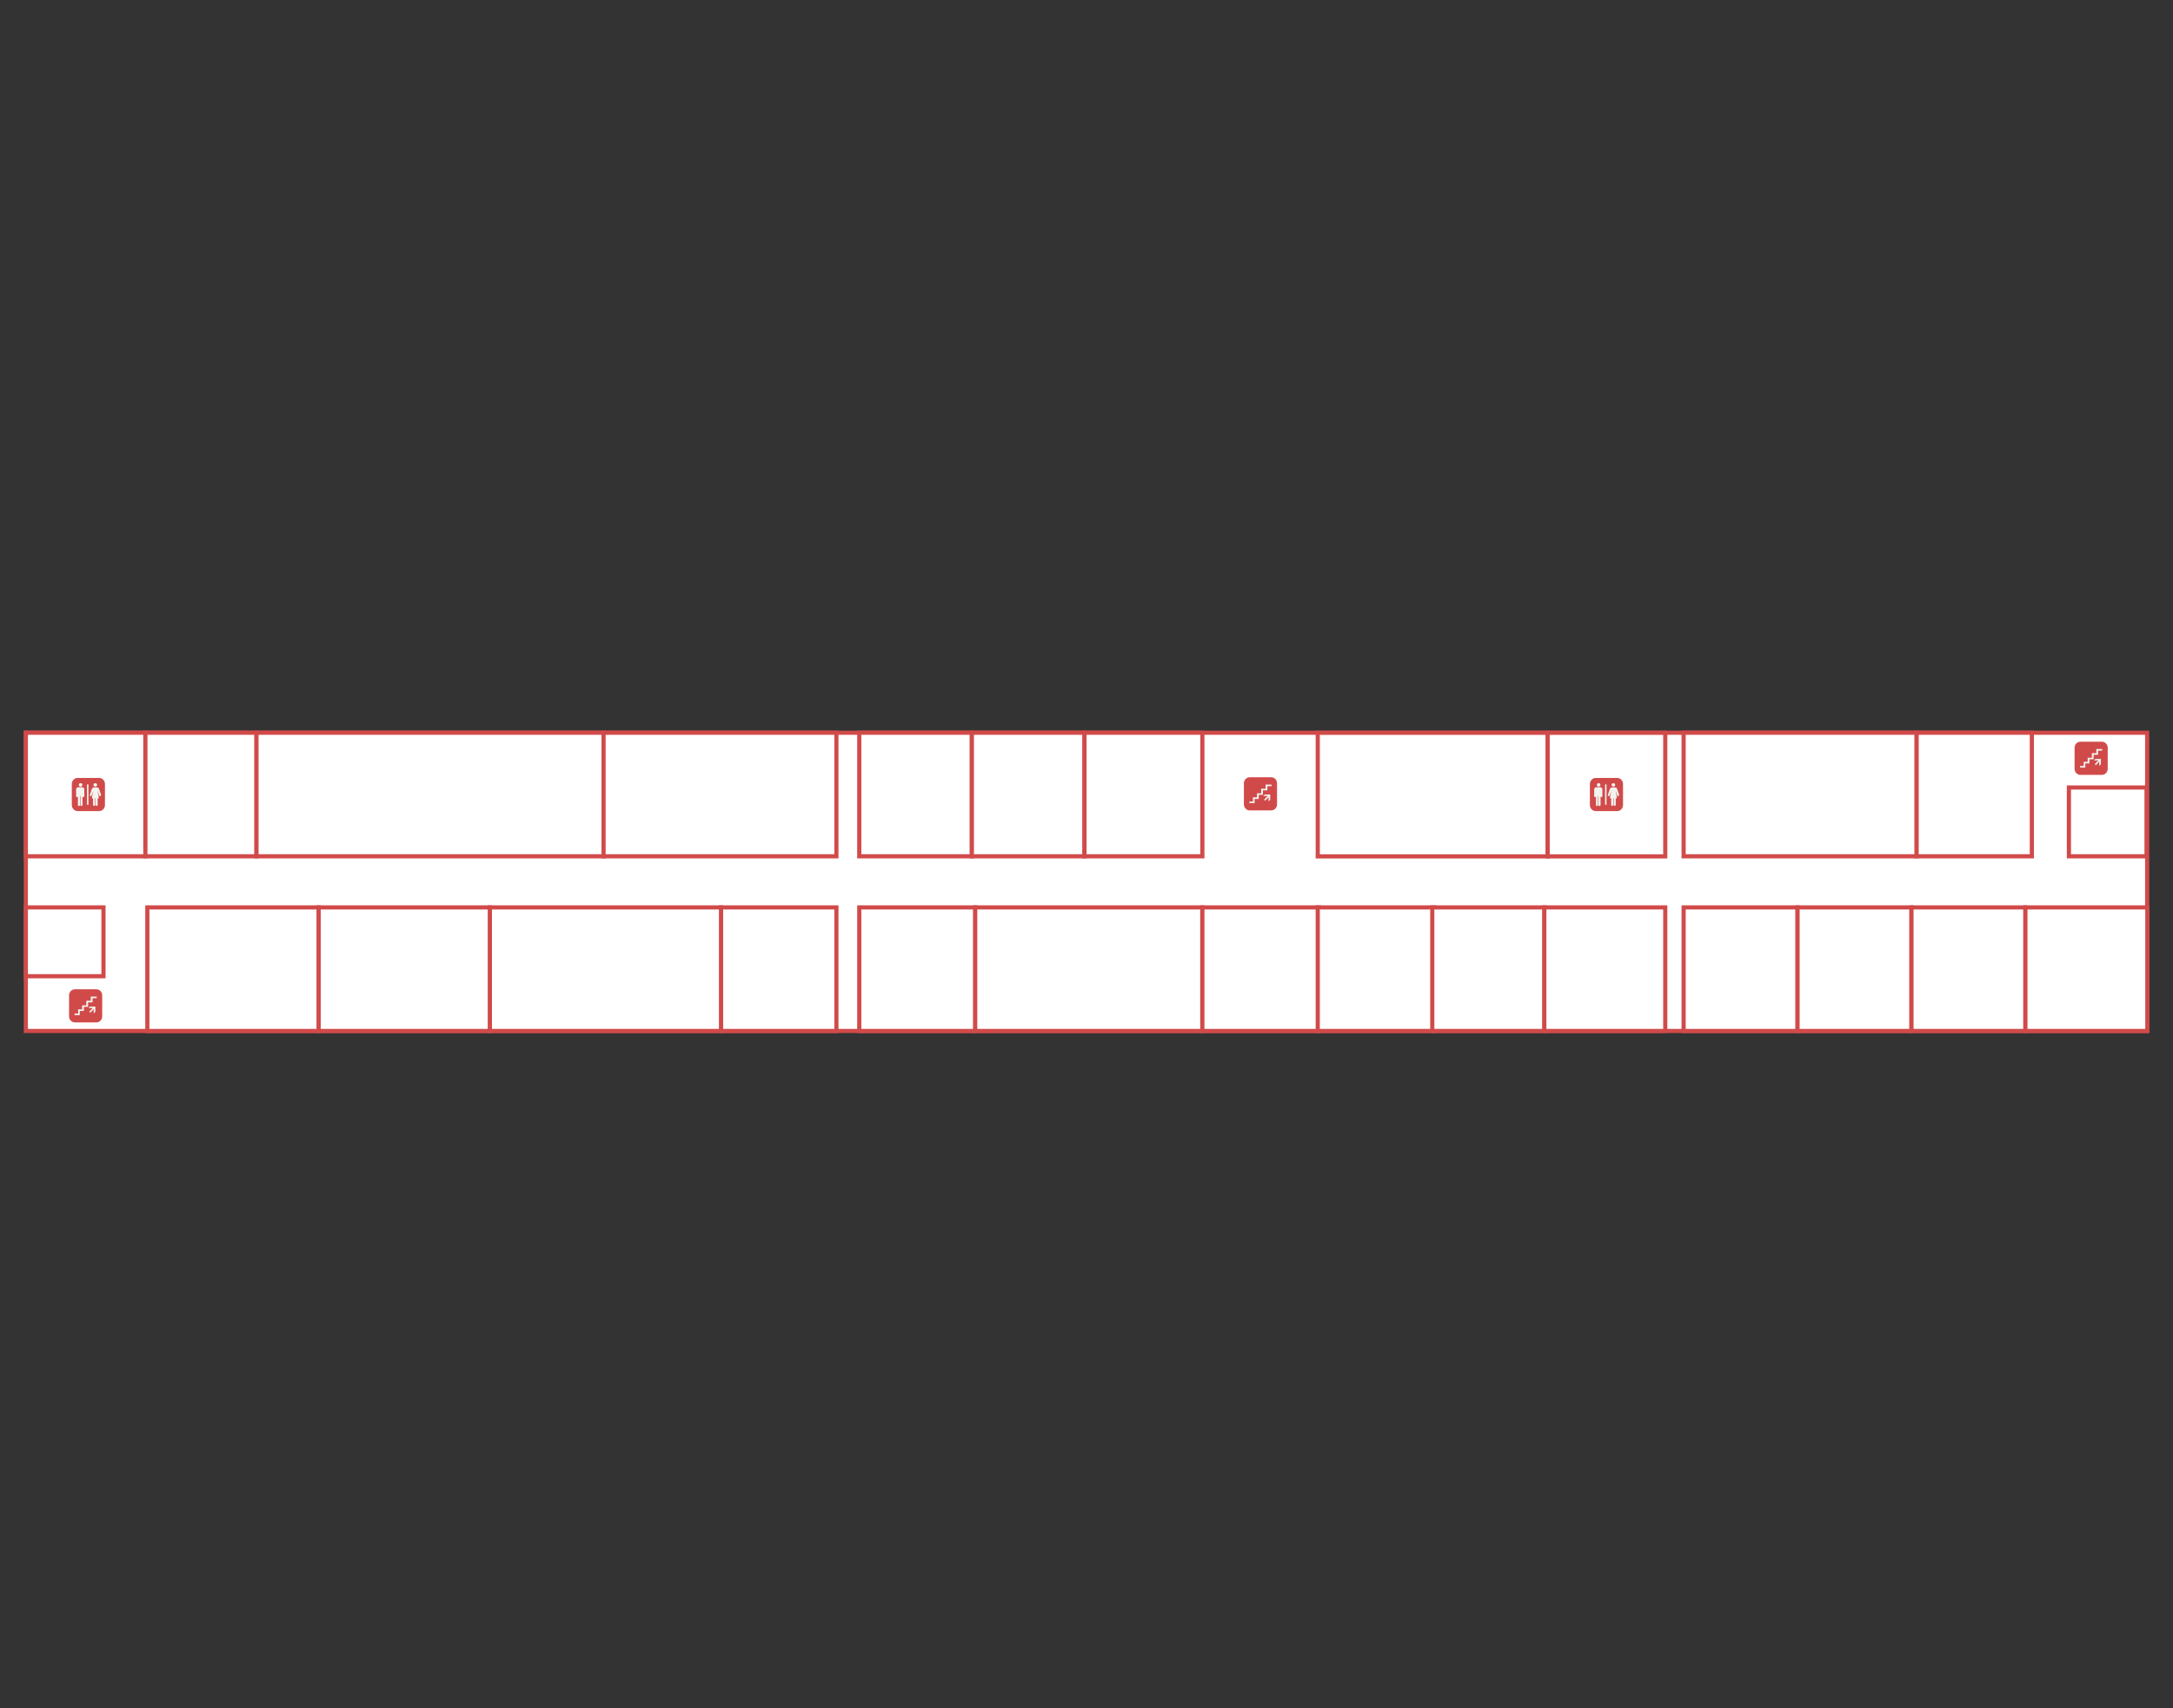 <?xml version="1.0" encoding="UTF-8"?>
<svg id="_Слой_1" data-name="Слой_1" xmlns="http://www.w3.org/2000/svg" version="1.1" viewBox="0 0 1461.95 1149.14">
  <rect x="0" y="0" width="1461.95" height="1149.14" fill="#333333" stroke="none"/>
  <!-- Generator: Adobe Illustrator 29.4.0, SVG Export Plug-In . SVG Version: 2.1.0 Build 152)  -->
  <defs>
    <style>
      .st0 {
        fill: #7fba27;
      }

      .st1, .st2, .st3, .st4 {
        fill-rule: evenodd;
      }

      .st1, .st4 {
        fill: #fff;
      }

      .st5, .st3 {
        fill: #f3f3ef;
      }

      .st2 {
        fill: #d14a4a;
      }

      .st6 {
        display: none;
      }

      .st4 {
        stroke: #d14a4a;
        stroke-miterlimit: 10;
        stroke-width: 2.8px;
      }
    </style>
  </defs>
  <polygon id="main-0-floor" class="st4" points="17.38 693.61 1444.57 693.61 1444.57 492.96 17.38 492.96 17.38 693.61"/>
  <polygon id="open-space-1" class="st4" points="17.38 576.09 97.83 576.09 97.83 492.96 17.38 492.96 17.38 576.09"/>
  <polygon id="open-space-11" data-name="open-space-1" class="st4" points="97.83 576.09 172.56 576.09 172.56 492.96 97.83 492.96 97.83 576.09"/>
  <polygon id="open-space-12" data-name="open-space-1" class="st4" points="172.56 576.09 406.07 576.09 406.07 492.96 172.56 492.96 172.56 576.09"/>
  <polygon id="open-space-13" data-name="open-space-1" class="st4" points="406.07 576.09 562.72 576.09 562.72 492.96 406.07 492.96 406.07 576.09"/>
  <polygon id="open-space-14" data-name="open-space-1" class="st4" points="578.09 576.09 653.85 576.09 653.85 492.96 578.09 492.96 578.09 576.09"/>
  <polygon id="open-space-15" data-name="open-space-1" class="st4" points="653.85 576.09 729.62 576.09 729.62 492.96 653.85 492.96 653.85 576.09"/>
  <polygon id="_x30_18" class="st4" points="656.01 693.61 808.93 693.61 808.93 610.48 656.01 610.48 656.01 693.61"/>
  <polygon id="_x30_181" data-name="_x30_18" class="st4" points="808.93 693.61 887.11 693.61 887.11 610.48 808.93 610.48 808.93 693.61"/>
  <polygon id="_x30_182" data-name="_x30_18" class="st4" points="886.55 693.61 964.73 693.61 964.73 610.48 886.55 610.48 886.55 693.61"/>
  <polygon id="_x30_183" data-name="_x30_18" class="st4" points="963.61 693.61 1039.15 693.61 1039.15 610.48 963.61 610.48 963.61 693.61"/>
  <polygon id="_x30_184" data-name="_x30_18" class="st4" points="1038.97 693.61 1120.36 693.61 1120.36 610.48 1038.97 610.48 1038.97 693.61"/>
  <polygon id="_x30_185" data-name="_x30_18" class="st4" points="1132.71 693.61 1209.36 693.61 1209.36 610.48 1132.71 610.48 1132.71 693.61"/>
  <polygon id="_x30_186" data-name="_x30_18" class="st4" points="1209.36 693.61 1286.01 693.61 1286.01 610.48 1209.36 610.48 1209.36 693.61"/>
  <polygon id="_x30_187" data-name="_x30_18" class="st4" points="1286.01 693.61 1362.66 693.61 1362.66 610.48 1286.01 610.48 1286.01 693.61"/>
  <polygon id="_x30_188" data-name="_x30_18" class="st4" points="1362.66 693.61 1444.69 693.61 1444.69 610.48 1362.66 610.48 1362.66 693.61"/>
  <polygon id="_x30_189" data-name="_x30_18" class="st4" points="578.09 693.61 656.01 693.61 656.01 610.48 578.09 610.48 578.09 693.61"/>
  <polygon id="_x30_1810" data-name="_x30_18" class="st4" points="485.08 693.61 562.72 693.61 562.72 610.48 485.08 610.48 485.08 693.61"/>
  <polygon id="_x30_1811" data-name="_x30_18" class="st4" points="329.53 693.61 485.08 693.61 485.08 610.48 329.53 610.48 329.53 693.61"/>
  <polygon id="_x30_1812" data-name="_x30_18" class="st4" points="214.33 693.61 329.53 693.61 329.53 610.48 214.33 610.48 214.33 693.61"/>
  <polygon id="_x30_1813" data-name="_x30_18" class="st4" points="99.13 693.61 214.33 693.61 214.33 610.48 99.13 610.48 99.13 693.61"/>
  <polygon id="_x30_13" class="st4" points="729.62 576.09 808.93 576.09 808.93 492.96 729.62 492.96 729.62 576.09"/>
  <polygon id="_x30_09" class="st4" points="1132.71 576.09 1289.48 576.09 1289.48 492.96 1132.71 492.96 1132.71 576.09"/>
  <polygon id="_x30_11" class="st4" points="1289.48 576.09 1366.98 576.09 1366.98 492.96 1289.48 492.96 1289.48 576.09"/>
  <polygon id="_x30_131" data-name="_x30_13" class="st4" points="886.55 576.14 1041.23 576.14 1041.23 493.01 886.55 493.01 886.55 576.14"/>
  <polygon id="_x30_132" data-name="_x30_13" class="st4" points="1041.23 576.14 1120.36 576.14 1120.36 493.01 1041.23 493.01 1041.23 576.14"/>
  <g id="toilet-icon">
    <path class="st2" d="M52.21,523.37h14.5c2.2,0,3.9,1.9,3.9,4.1v14.1c0,2.3-1.8,4.1-3.9,4.1h-14.5c-2.2,0-3.9-1.9-3.9-4.1v-14.1c0-2.3,1.8-4.1,3.9-4.1Z"/>
    <path class="st5" d="M55.91,529.67h-3.3c-.8,0-1.4.6-1.4,1.4v4.6c0,.3.2.6.6.6h0c.3,0,.6-.3.6-.6v-4.6h0v10.5c0,.4.3.7.7.7s.7-.3.7-.7v-6h.3v6c0,.4.3.7.7.7s.7-.3.7-.7v-10.5h0v4.6c0,.3.3.6.6.6h0c.3,0,.6-.3.6-.6v-4.6h0c0-.8-.6-1.4-1.4-1.4h.6Z"/>
    <circle class="st5" cx="54.21" cy="528.07" r="1.2"/>
    <path class="st5" d="M68.01,534.77s-1.1-3.2-1.3-3.8c-.3-.8-.7-1.2-1.4-1.2h-2.2c-.6,0-1.1.4-1.4,1.2-.2.5-1.3,3.7-1.3,3.8,0,.3,0,.7.4.8.3,0,.7,0,.8-.4,0,0,.7-2,1.1-3.1,0,.3,0-.3-.9,4.6,0,.2,0,.4.3.4h.5v4.4c0,.4.3.7.7.7s.7-.3.7-.7v-4.4h.3v4.4c0,.4.3.7.7.7s.7-.3.7-.7v-4.4h.5c.2,0,.4-.2.3-.4-.9-4.9-.8-4.3-.8-4.6.4,1.1,1,3,1,3.1,0,.3.5.5.8.4s.5-.4.4-.8h.1Z"/>
    <circle class="st5" cx="64.11" cy="528.07" r="1.2"/>
    <path class="st5" d="M59.01,527.57c-.3,0-.5.2-.5.5v13c0,.3.2.5.5.5s.5-.2.5-.5v-13c0-.3-.2-.5-.5-.5Z"/>
  </g>
  <g id="toilet-icon1" data-name="toilet-icon">
    <path class="st2" d="M1073.54,523.37h14.5c2.2,0,3.9,1.9,3.9,4.1v14.1c0,2.3-1.8,4.1-3.9,4.1h-14.5c-2.2,0-3.9-1.9-3.9-4.1v-14.1c0-2.3,1.8-4.1,3.9-4.1Z"/>
    <path class="st5" d="M1077.24,529.67h-3.3c-.8,0-1.4.6-1.4,1.4v4.6c0,.3.2.6.6.6h0c.3,0,.6-.3.6-.6v-4.6h0v10.5c0,.4.3.7.7.7s.7-.3.7-.7v-6h.3v6c0,.4.3.7.7.7s.7-.3.7-.7v-10.5h0v4.6c0,.3.3.6.6.6h0c.3,0,.6-.3.6-.6v-4.6h0c0-.8-.6-1.4-1.4-1.4h.6Z"/>
    <circle class="st5" cx="1075.54" cy="528.07" r="1.2"/>
    <path class="st5" d="M1089.34,534.77s-1.1-3.2-1.3-3.8c-.3-.8-.7-1.2-1.4-1.2h-2.2c-.6,0-1.1.4-1.4,1.2-.2.5-1.3,3.7-1.3,3.8,0,.3,0,.7.4.8.3,0,.7,0,.8-.4,0,0,.7-2,1.1-3.1,0,.3,0-.3-.9,4.6,0,.2,0,.4.3.4h.5v4.4c0,.4.3.7.7.7s.7-.3.7-.7v-4.4h.3v4.4c0,.4.3.7.7.7s.7-.3.7-.7v-4.4h.5c.2,0,.4-.2.3-.4-.9-4.9-.8-4.3-.8-4.6.4,1.1,1,3,1,3.1,0,.3.5.5.8.4s.5-.4.4-.8h.1Z"/>
    <circle class="st5" cx="1085.44" cy="528.07" r="1.2"/>
    <path class="st5" d="M1080.34,527.57c-.3,0-.5.2-.5.5v13c0,.3.2.5.5.5s.5-.2.5-.5v-13c0-.3-.2-.5-.5-.5Z"/>
  </g>
  <g id="stairs-icon" class="st6">
    <path class="st2" d="M354.9,248.26h14.5c2.2,0,3.9,1.9,3.9,4.1v14.1c0,2.3-1.8,4.1-3.9,4.1h-14.5c-2.2,0-3.9-1.9-3.9-4.1v-14.1c0-2.3,1.8-4.1,3.9-4.1Z"/>
    <polygon class="st5" points="368.7 260.86 368.7 259.76 367.6 259.76 365.1 259.76 364 260.86 367 260.86 364.6 263.26 365.2 263.96 367.6 261.56 367.6 264.46 368.7 263.36 368.7 260.86"/>
    <polygon class="st5" points="358.2 262.86 361 262.86 361 260.06 363.8 260.06 363.8 257.06 366.8 257.06 366.8 254.26 369.6 254.26 369.6 253.16 365.6 253.16 365.6 255.86 362.6 255.86 362.6 258.86 359.8 258.86 359.8 261.66 357 261.66 357 264.46 354.5 264.46 354.5 265.56 358.2 265.56 358.2 262.86"/>
  </g>
  <g id="stairs-icon_29">
    <path class="st2" d="M840.77,522.92h14.5c2.2,0,3.9,1.9,3.9,4.1v14.1c0,2.3-1.8,4.1-3.9,4.1h-14.5c-2.2,0-3.9-1.9-3.9-4.1v-14.1c0-2.3,1.8-4.1,3.9-4.1Z"/>
    <polygon class="st5" points="854.57 535.52 854.57 534.52 853.47 534.52 850.97 534.52 849.87 535.52 852.87 535.52 850.47 537.92 851.17 538.72 853.47 536.32 853.47 539.22 854.57 538.02 854.57 535.52"/>
    <polygon class="st5" points="844.07 537.52 846.87 537.52 846.87 534.72 849.67 534.72 849.67 531.72 852.67 531.72 852.67 528.92 855.47 528.92 855.47 527.82 851.47 527.82 851.47 530.62 848.47 530.62 848.47 533.72 845.67 533.72 845.67 536.42 842.97 536.42 842.97 539.22 840.57 539.22 840.57 540.32 844.07 540.32 844.07 537.52"/>
  </g>
  <g id="stairs-icon_291" data-name="stairs-icon_29">
    <path class="st2" d="M1399.64,499.01h14.5c2.2,0,3.9,1.9,3.9,4.1v14.1c0,2.3-1.8,4.1-3.9,4.1h-14.5c-2.2,0-3.9-1.9-3.9-4.1v-14.1c0-2.3,1.8-4.1,3.9-4.1Z"/>
    <polygon class="st5" points="1413.44 511.61 1413.44 510.61 1412.34 510.61 1409.84 510.61 1408.74 511.61 1411.74 511.61 1409.34 514.01 1410.04 514.81 1412.34 512.41 1412.34 515.31 1413.44 514.11 1413.44 511.61"/>
    <polygon class="st5" points="1402.94 513.61 1405.74 513.61 1405.74 510.81 1408.54 510.81 1408.54 507.81 1411.54 507.81 1411.54 505.01 1414.34 505.01 1414.34 503.91 1410.34 503.91 1410.34 506.71 1407.34 506.71 1407.34 509.81 1404.54 509.81 1404.54 512.51 1401.84 512.51 1401.84 515.31 1399.44 515.31 1399.44 516.41 1402.94 516.41 1402.94 513.61"/>
  </g>
  <g id="stairs-icon_292" data-name="stairs-icon_29">
    <path class="st2" d="M50.36,665.56h14.5c2.2,0,3.9,1.9,3.9,4.1v14.1c0,2.3-1.8,4.1-3.9,4.1h-14.5c-2.2,0-3.9-1.9-3.9-4.1v-14.1c0-2.3,1.8-4.1,3.9-4.1Z"/>
    <polygon class="st5" points="64.16 678.16 64.16 677.16 63.06 677.16 60.56 677.16 59.46 678.16 62.46 678.16 60.06 680.56 60.76 681.36 63.06 678.96 63.06 681.86 64.16 680.66 64.16 678.16"/>
    <polygon class="st5" points="53.66 680.16 56.46 680.16 56.46 677.36 59.26 677.36 59.26 674.36 62.26 674.36 62.26 671.56 65.06 671.56 65.06 670.46 61.06 670.46 61.06 673.26 58.06 673.26 58.06 676.36 55.26 676.36 55.26 679.06 52.56 679.06 52.56 681.86 50.16 681.86 50.16 682.96 53.66 682.96 53.66 680.16"/>
  </g>
  <g id="stairs-icon_30" class="st6">
    <path class="st2" d="M754.1,817.86h14.5c2.2,0,3.9,1.9,3.9,4.1v14.1c0,2.3-1.8,4.1-3.9,4.1h-14.5c-2.2,0-3.9-1.9-3.9-4.1v-14.1c0-2.3,1.8-4.1,3.9-4.1Z"/>
    <polygon class="st5" points="767.9 830.46 767.9 829.46 766.9 829.46 764.4 829.46 763.3 830.46 766.3 830.46 763.9 832.86 764.5 833.66 766.9 831.26 766.9 834.16 767.9 832.96 767.9 830.46"/>
    <polygon class="st5" points="757.5 832.46 760.3 832.46 760.3 829.66 763 829.66 763 826.66 766.1 826.66 766.1 823.86 768.8 823.86 768.8 822.76 764.9 822.76 764.9 825.56 761.9 825.56 761.9 828.66 759.1 828.66 759.1 831.36 756.3 831.36 756.3 834.16 753.9 834.16 753.9 835.26 757.5 835.26 757.5 832.46"/>
  </g>
  <g id="stairs-icon_33" class="st6">
    <path class="st2" d="M749,248.26h14.5c2.2,0,3.9,1.9,3.9,4.1v14.1c0,2.3-1.8,4.1-3.9,4.1h-14.5c-2.2,0-3.9-1.9-3.9-4.1v-14.1c0-2.3,1.8-4.1,3.9-4.1Z"/>
    <polygon class="st5" points="762.9 260.86 762.9 259.76 761.7 259.76 759.3 259.76 758.2 260.86 761.2 260.86 758.8 263.26 759.4 263.96 761.7 261.56 761.7 264.46 762.9 263.36 762.9 260.86"/>
    <polygon class="st5" points="752.4 262.86 755.1 262.86 755.1 260.06 757.9 260.06 757.9 257.06 760.9 257.06 760.9 254.26 763.7 254.26 763.7 253.16 759.9 253.16 759.9 255.86 756.8 255.86 756.8 258.86 754.1 258.86 754.1 261.66 751.3 261.66 751.3 264.46 748.8 264.46 748.8 265.56 752.4 265.56 752.4 262.86"/>
  </g>
  <g id="toilet-icon_36" class="st6">
    <path class="st2" d="M1230.3,529.66h14.5c2.2,0,3.9,1.9,3.9,4.1v14.1c0,2.3-1.8,4.1-3.9,4.1h-14.5c-2.2,0-3.9-1.9-3.9-4.1v-14.1c0-2.3,1.8-4.1,3.9-4.1Z"/>
    <path class="st5" d="M1234,536.06h-3.3c-.8,0-1.4.6-1.4,1.4v4.6c0,.3.2.6.6.6h0c.3,0,.6-.3.6-.6v-4.6h0v10.5c0,.4.3.7.7.7s.7-.3.7-.7v-6h.3v6c0,.4.3.7.7.7s.7-.3.7-.7v-10.5h0v4.6c0,.3.3.6.6.6h0c.3,0,.6-.3.6-.6v-4.6h0c0-.8-.6-1.4-1.4-1.4h.6Z"/>
    <circle class="st5" cx="1232.3" cy="534.36" r="1.2"/>
    <path class="st5" d="M1246,541.06s-1.1-3.2-1.3-3.8c-.3-.8-.7-1.2-1.4-1.2h-2.2c-.6,0-1.1.4-1.4,1.2-.2.5-1.3,3.7-1.3,3.8,0,.3,0,.7.4.8.3,0,.7,0,.8-.4,0,0,.7-2,1.1-3.1,0,.3,0-.3-.9,4.6,0,.2,0,.4.3.4h.5v4.4c0,.4.3.7.7.7s.7-.3.7-.7v-4.4h.3v4.4c0,.4.3.7.7.7s.7-.3.7-.7v-4.4h.5c.2,0,.4-.2.3-.4-.9-4.9-.8-4.3-.8-4.6.4,1.1,1,3,1,3.1,0,.3.5.5.8.4s.5-.4.4-.8h.1Z"/>
    <circle class="st5" cx="1242.2" cy="534.36" r="1.2"/>
    <path class="st5" d="M1237.1,533.86c-.3,0-.5.2-.5.5v13c0,.3.2.5.5.5s.5-.2.5-.5v-13c0-.3-.2-.5-.5-.5Z"/>
  </g>
  <g id="elevator_x5F_icon_37" class="st6">
    <path class="st2" d="M1231.1,583.16h14.5c2.2,0,3.9,1.9,3.9,4.1v14.1c0,2.3-1.8,4.1-3.9,4.1h-14.5c-2.2,0-3.9-1.9-3.9-4.1v-14.1c0-2.3,1.8-4.1,3.9-4.1Z"/>
    <path class="st3" d="M1242.7,590.96c0-.6-.5-1-1-1h-7.2c-.6,0-1,.5-1,1v10.1c0,.6.5,1,1,1h7.2c.6,0,1-.5,1-1v-10.1ZM1241.6,590.56c.2,0,.3.2.3.3v10.1c0,.2-.2.3-.3.3h-7.2c-.2,0-.3-.2-.3-.3v-10.1c0-.2.2-.3.3-.3h7.2Z"/>
    <path class="st3" d="M1238,589.86c.2,0,.3.2.3.3v11.6c0,.2-.2.3-.3.3s-.3-.2-.3-.3v-11.6c0-.2.2-.3.3-.3Z"/>
    <path class="st3" d="M1234.8,587.36c0-.2.2-.3.3-.3h5.8c.2,0,.3.2.3.3v1.4c0,.2-.2.3-.3.3h-5.8c-.2,0-.3-.2-.3-.3v-1.4h0ZM1235.4,587.66v.7h5.1v-.7h-5.1Z"/>
    <path class="st3" d="M1244.6,596.96h.5l1-1v-.5h-.5l-.5.5v-1.7c0-.2-.2-.3-.3-.3s-.3.2-.3.3v1.7l-.5-.5h-.5v.5l1,1h.1Z"/>
    <path class="st3" d="M1230.9,594.26h.5l1,1v.5h-.5l-.5-.5v1.7c0,.2-.2.3-.3.3s-.3-.2-.3-.3v-1.7l-.5.5h-.5v-.5l1-1h.1Z"/>
  </g>
  <g id="stairs-icon_29-2" class="st6">
    <path class="st2" d="M607,581.96h14.5c2.2,0,3.9,1.9,3.9,4.1v14.1c0,2.3-1.8,4.1-3.9,4.1h-14.5c-2.2,0-3.9-1.9-3.9-4.1v-14.1c0-2.3,1.8-4.1,3.9-4.1Z"/>
    <polygon class="st5" points="620.9 594.56 620.9 593.46 619.8 593.46 617.3 593.46 616.1 594.56 619.1 594.56 616.8 596.96 617.5 597.66 619.8 595.26 619.8 598.16 620.9 597.06 620.9 594.56"/>
    <polygon class="st5" points="610.3 596.56 613.1 596.56 613.1 593.76 615.9 593.76 615.9 590.76 618.9 590.76 618.9 587.96 621.7 587.96 621.7 586.86 617.8 586.86 617.8 589.66 614.8 589.66 614.8 592.66 612 592.66 612 595.46 609.3 595.46 609.3 598.16 606.7 598.16 606.7 599.26 610.3 599.26 610.3 596.56"/>
  </g>
  <g id="doors" class="st6">
    <path id="path1330" class="st1" d="M1150.3,492.96h-22.5v1.1h22.5v-1.1ZM1150.3,492.96v3.9h2v-3.9h-2ZM1127.8,492.96h-2v3.9h2v-3.9ZM1127.8,492.96v-11.3h2v11.3h-2ZM1150.3,492.96v-11.3h-2v11.3h2Z"/>
    <path id="path1330-2" class="st1" d="M960.6,492.96h-22.5v1.1h22.5v-1.1ZM960.6,492.96v3.9h2v-3.9h-2ZM938.2,492.96h-2v3.9h2v-3.9ZM938.2,492.96v-11.3h2v11.3h-2ZM960.6,492.96v-11.3h-2v11.3h2Z"/>
    <path id="path1330-3" class="st1" d="M612.9,386.16h-22.5v1.1h22.5v-1.1ZM612.9,386.16v3.9h2v-3.9h-2ZM590.5,386.16h-2v3.9h2v-3.9ZM590.5,386.16v-11.3h2v11.3h-2ZM612.9,386.16v-11.3h-2v11.3h2Z"/>
    <path id="path1330-4" class="st1" d="M388.1,315.76h22.5v-1.1h-22.5v1.1ZM388.1,315.76v-3.9h-2v3.9h2ZM410.5,315.76h2v-3.9h-2v3.9ZM410.6,315.76v11.3h-2v-11.3h2ZM388.1,315.76v11.3h2v-11.3h-2Z"/>
    <path id="path1330-5" class="st1" d="M1228.3,511.96h22.5v-1.1h-22.5v1.1ZM1228.3,511.96v-3.9h-2v3.9h2ZM1250.8,511.96h2v-3.9h-2v3.9ZM1250.8,511.96v11.3h-2v-11.3h2ZM1228.3,511.96v11.3h2v-11.3h-2Z"/>
    <path id="path1330-6" class="st1" d="M563.6,414.86h22.5v-1.1h-22.5v1.1ZM563.6,414.86v-3.9h-2v3.9h2ZM586,414.86h2v-3.9h-2v3.9ZM586,414.86v11.3h-2v-11.3h2ZM563.6,414.86v11.3h2v-11.3h-2Z"/>
    <path id="path1330-7" class="st1" d="M680.3,422.86v22.5h1.1v-22.5h-1.1ZM680.3,422.86h3.9v-2h-3.9v2ZM680.3,445.26v2h3.9v-2h-3.9ZM680.3,445.26h-11.3v-2h11.3v2ZM680.3,422.86h-11.3v2h11.3v-2Z"/>
    <path id="path1330-8" class="st1" d="M680.4,460.66v22.5h1.1v-22.5h-1.1ZM680.4,460.66h3.9v-2h-3.9v2ZM680.4,483.16v2h3.9v-2h-3.9ZM680.4,483.16h-11.3v-2h11.3v2ZM680.4,460.66h-11.3v2h11.3v-2Z"/>
    <path id="path1330-9" class="st1" d="M680.5,537.56v22.5h1.1v-22.5h-1.1ZM680.5,537.56h3.9v-2h-3.9v2ZM680.5,560.06v2h3.9v-2h-3.9ZM680.5,560.06h-11.3v-2h11.3v2ZM680.5,537.56h-11.3v2h11.3v-2Z"/>
    <path id="path1330-10" class="st1" d="M722.2,521.56h22.5v-1.1h-22.5v1.1ZM722.2,521.56v-3.9h-2v3.9h2ZM744.7,521.56h2v-3.9h-2v3.9ZM744.7,521.56v11.3h-2v-11.3h2ZM722.2,521.56v11.3h2v-11.3h-2Z"/>
    <path id="path1330-11" class="st1" d="M868.4,664.66h-22.5v1.1h22.5v-1.1ZM868.4,664.66v3.9h2v-3.9h-2ZM845.9,664.66h-2v3.9h2v-3.9ZM845.9,664.66v-11.3h2v11.3h-2ZM868.4,664.66v-11.3h-2v11.3h2Z"/>
    <path id="path1330-12" class="st1" d="M1056.3,664.66h-22.5v1.1h22.5v-1.1ZM1056.3,664.66v3.9h2v-3.9h-2ZM1033.8,664.66h-2v3.9h2v-3.9ZM1033.8,664.66v-11.3h2v11.3h-2ZM1056.3,664.66v-11.3h-2v11.3h2Z"/>
    <path id="path1330-13" class="st1" d="M1129.7,664.66h-22.5v1.1h22.5v-1.1ZM1129.7,664.66v3.9h2v-3.9h-2ZM1107.2,664.66h-2v3.9h2v-3.9ZM1107.2,664.66v-11.3h2v11.3h-2ZM1129.7,664.66v-11.3h-2v11.3h2Z"/>
    <path id="path1330-14" class="st1" d="M494.1,654.86h22.5v-1.1h-22.5v1.1ZM494.1,654.86v-3.9h-2v3.9h2ZM516.6,654.86h2v-3.9h-2v3.9ZM516.6,654.86v11.3h-2v-11.3h2ZM494.1,654.86v11.3h2v-11.3h-2Z"/>
    <path id="path1330-15" class="st1" d="M686.7,654.86h22.5v-1.1h-22.5v1.1ZM686.7,654.86v-3.9h-2v3.9h2ZM709.2,654.86h2v-3.9h-2v3.9ZM709.2,654.86v11.3h-2v-11.3h2ZM686.7,654.86v11.3h2v-11.3h-2Z"/>
    <path id="path1330-16" class="st1" d="M361.2,610.96v22.5h1.1v-22.5h-1.1ZM361.2,610.96h3.9v-2h-3.9v2ZM361.2,633.36v2h3.9v-2h-3.9ZM361.2,633.36h-11.3v-2h11.3v2ZM361.2,610.96h-11.3v2h11.3v-2Z"/>
    <path id="path1330-17" class="st1" d="M948.5,693.26h22.5v-1.1h-22.5v1.1ZM948.5,693.26v-3.9h-2v3.9h2ZM971.1,693.26h2v-3.9h-2v3.9ZM971.1,693.26v11.3h-2v-11.3h2ZM948.5,693.26v11.3h2v-11.3h-2Z"/>
    <path id="path1330-18" class="st1" d="M1123.8,693.06h22.5v-1.1h-22.5v1.1ZM1123.8,693.06v-3.9h-2v3.9h2ZM1146.2,693.06h2v-3.9h-2v3.9ZM1146.2,693.06v11.3h-2v-11.3h2ZM1123.8,693.06v11.3h2v-11.3h-2Z"/>
    <path id="path1330-19" class="st1" d="M1205.4,693.26h22.5v-1.1h-22.5v1.1ZM1205.4,693.26v-3.9h-2v3.9h2ZM1227.9,693.26h2v-3.9h-2v3.9ZM1227.9,693.26v11.3h-2v-11.3h2ZM1205.4,693.26v11.3h2v-11.3h-2Z"/>
    <path id="path1330-2-2" class="st1" d="M741.7,627.76h-22.5v1.1h22.5v-1.1ZM741.7,627.76v3.9h2v-3.9h-2ZM719.2,627.76h-2v3.9h2v-3.9ZM719.2,627.76v-11.3h2v11.3h-2ZM741.7,627.76v-11.3h-2v11.3h2Z"/>
  </g>
  <g class="st6">
    <circle id="p-1" class="st0" cx="550.7" cy="526.76" r="6.6"/>
  </g>
  <polygon id="open-space-16" data-name="open-space-1" class="st4" points="17.38 656.77 69.62 656.77 69.62 610.48 17.38 610.48 17.38 656.77"/>
  <polygon id="open-space-17" data-name="open-space-1" class="st4" points="1391.92 576.09 1444.15 576.09 1444.15 529.8 1391.92 529.8 1391.92 576.09"/>
</svg>